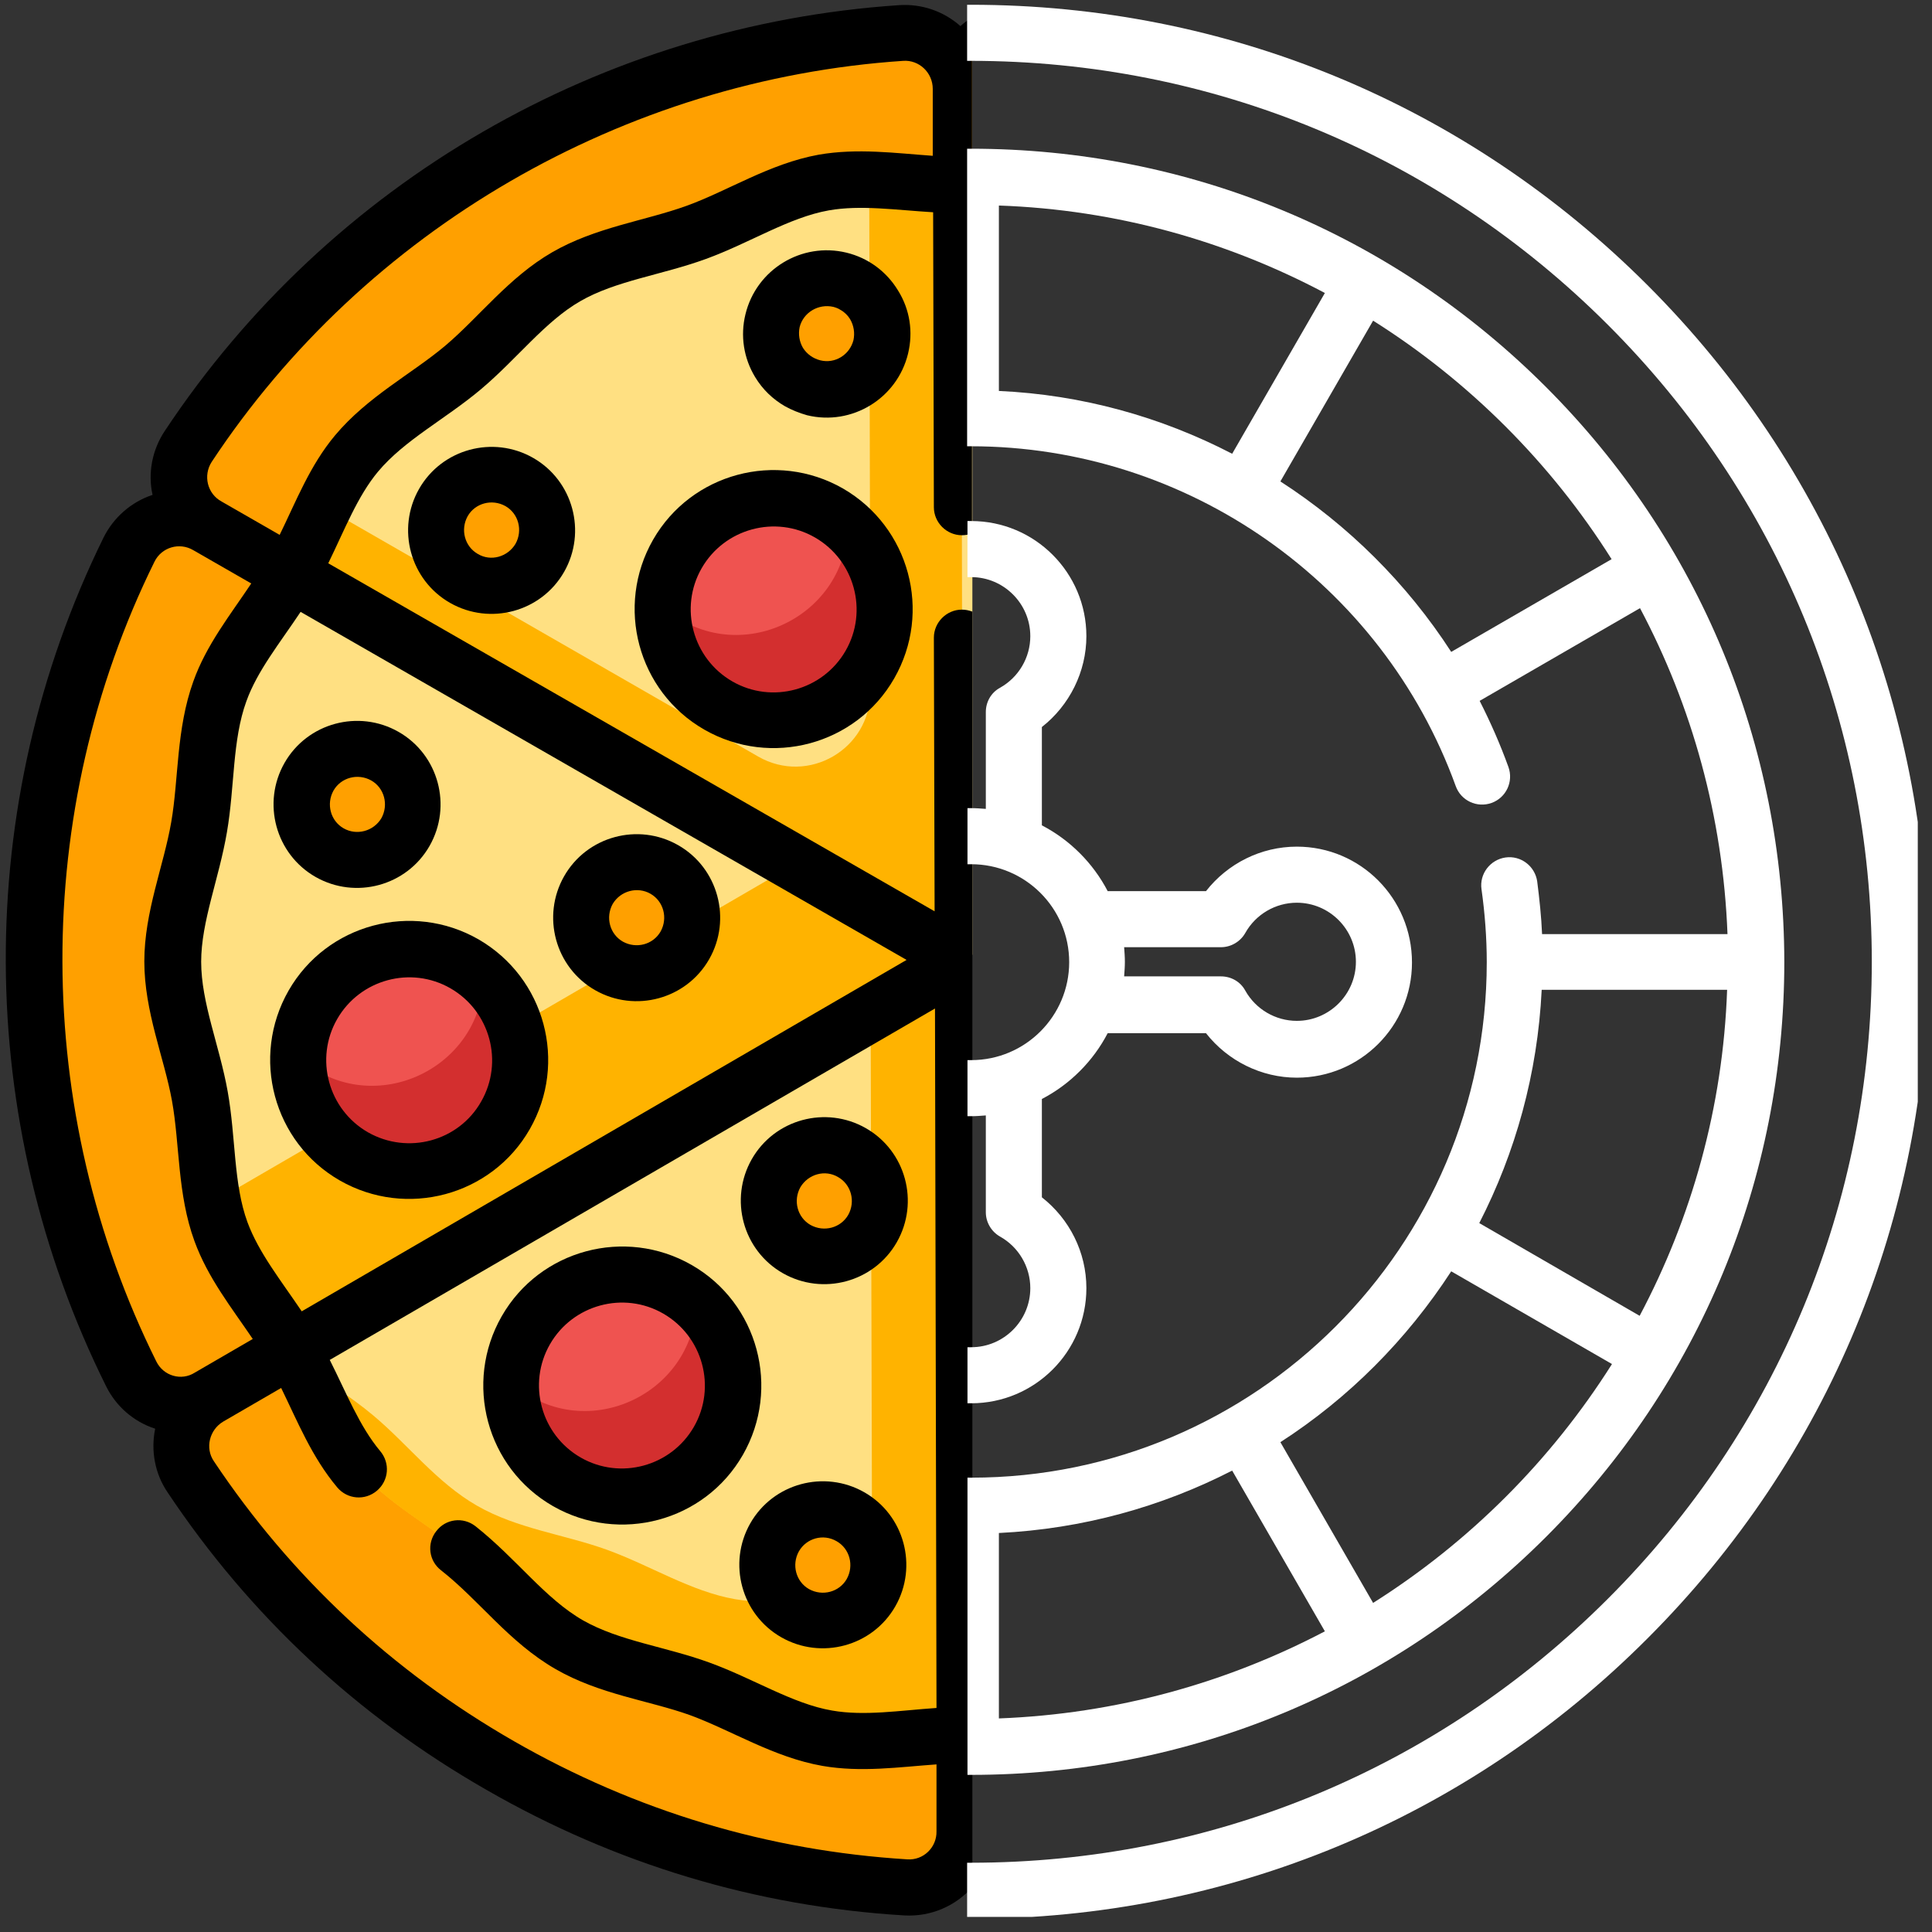 <svg width="81" height="81" viewBox="0 0 81 81" fill="none" xmlns="http://www.w3.org/2000/svg">
<rect x="0" y="0" width="81" height="81" fill="#333333" stroke="none"/>
<g clip-path="url(#clip0)">
<path d="M8.7 22.065C7.524 21.391 6.02 21.845 5.424 23.052C-0.108 34.274 0.252 47.048 5.502 57.611C6.098 58.818 7.618 59.257 8.778 58.583L40.359 40.245L8.7 22.065Z" fill="#FFA000"/>
<path d="M40.454 76.779L40.36 40.245L8.779 58.583C7.619 59.257 7.243 60.777 7.995 61.906C11.224 66.749 15.597 70.933 20.973 74.021C26.364 77.108 32.179 78.77 37.978 79.13C39.326 79.209 40.454 78.127 40.454 76.779Z" fill="#FFA000"/>
<path d="M40.282 3.726C40.282 2.379 39.138 1.297 37.79 1.391C26.019 2.175 14.797 8.287 7.901 18.726C7.149 19.854 7.525 21.374 8.7 22.048L40.376 40.229L40.282 3.726Z" fill="#FFA000"/>
<path d="M40.751 2.301C40.454 2.692 40.281 3.178 40.281 3.711L40.36 40.245L40.751 40.026V2.301Z" fill="#FFA000"/>
<path d="M12.195 24.07C11.223 25.763 9.86 27.221 9.217 28.992C8.559 30.81 8.669 32.816 8.355 34.681C8.026 36.577 7.242 38.427 7.258 40.323C7.258 42.235 8.057 44.085 8.402 45.966C8.731 47.846 8.637 49.852 9.296 51.655C9.954 53.442 11.333 54.915 12.289 56.576L40.36 40.245L12.195 24.07Z" fill="#FFE082"/>
<path d="M33.354 36.217L8.936 50.401C9.468 53.066 11.004 54.382 12.258 56.561L40.36 40.245L33.354 36.217Z" fill="#FFB300"/>
<path d="M12.258 56.561C13.214 58.191 13.794 60.135 15.032 61.592C16.254 63.034 18.041 63.943 19.53 65.181C20.972 66.388 22.179 67.987 23.872 68.958C25.564 69.93 27.555 70.165 29.326 70.808C31.144 71.466 32.837 72.563 34.686 72.877C36.582 73.206 38.542 72.736 40.438 72.736L40.36 40.245L12.258 56.561Z" fill="#FFE082"/>
<path d="M40.359 40.245L36.503 42.487L36.566 66.905C34.669 66.905 32.71 67.376 30.814 67.046C28.949 66.717 27.272 65.636 25.454 64.978C23.683 64.335 21.692 64.1 20 63.128C18.307 62.156 17.1 60.558 15.658 59.351C14.671 58.52 13.527 57.846 12.523 57.047C13.323 58.567 13.918 60.276 15.031 61.608C16.254 63.05 18.04 63.959 19.529 65.197C20.971 66.404 22.178 68.002 23.871 68.974C25.563 69.946 27.554 70.181 29.325 70.823C31.143 71.482 32.836 72.579 34.685 72.892C36.582 73.222 38.541 72.751 40.437 72.751L40.359 40.245Z" fill="#FFB300"/>
<path d="M40.297 7.755C38.385 7.755 36.426 7.316 34.545 7.645C32.664 7.974 30.987 9.087 29.185 9.745C27.398 10.404 25.392 10.639 23.746 11.61C22.101 12.566 20.894 14.165 19.421 15.403C17.979 16.626 16.176 17.535 14.938 19.024C13.731 20.466 13.151 22.393 12.18 24.07L40.36 40.245L40.297 7.755Z" fill="#FFE082"/>
<path d="M40.297 7.755C39.012 7.755 37.711 7.566 36.442 7.535L36.489 28.992C36.489 31.405 33.887 32.925 31.787 31.719L13.575 21.249C13.12 22.189 12.713 23.161 12.195 24.07L40.36 40.245L40.297 7.755Z" fill="#FFB300"/>
<path d="M40.751 7.739C40.595 7.739 40.454 7.755 40.297 7.755L40.375 40.245L40.767 40.026V7.739H40.751Z" fill="#FFE082"/>
<path d="M40.751 31.923L40.344 32.174L40.359 40.245L40.751 40.026V31.923Z" fill="#FFB300"/>
<path d="M30.124 60.417C28.839 62.642 26.002 63.41 23.761 62.141C21.535 60.855 20.752 58.019 22.037 55.777C23.322 53.552 26.175 52.768 28.4 54.053C30.626 55.339 31.41 58.175 30.124 60.417Z" fill="#EF5350"/>
<path d="M21.207 46.765C19.922 48.991 17.085 49.774 14.844 48.489C12.618 47.204 11.85 44.367 13.12 42.126C14.389 39.885 17.242 39.117 19.483 40.402C21.709 41.687 22.492 44.539 21.207 46.765Z" fill="#EF5350"/>
<path d="M36.488 27.863C35.202 30.089 32.35 30.872 30.124 29.587C27.899 28.302 27.115 25.45 28.4 23.224C29.686 20.998 32.538 20.215 34.764 21.5C36.989 22.785 37.757 25.638 36.488 27.863Z" fill="#EF5350"/>
<path d="M22.619 23.397C21.976 24.509 20.55 24.901 19.437 24.259C18.324 23.616 17.933 22.19 18.575 21.077C19.218 19.964 20.644 19.572 21.757 20.215C22.885 20.858 23.261 22.268 22.619 23.397Z" fill="#FFA000"/>
<path d="M28.73 39.634C28.087 40.747 26.661 41.139 25.549 40.496C24.436 39.853 24.044 38.427 24.686 37.314C25.329 36.202 26.755 35.81 27.868 36.452C28.981 37.095 29.357 38.521 28.73 39.634Z" fill="#FFA000"/>
<path d="M36.928 14.526C37.225 13.272 36.457 12.018 35.203 11.72C33.95 11.422 32.696 12.191 32.398 13.444C32.1 14.698 32.868 15.952 34.122 16.25C35.36 16.548 36.614 15.78 36.928 14.526Z" fill="#FFA000"/>
<path d="M16.992 34.885C16.349 35.998 14.923 36.39 13.81 35.747C12.697 35.104 12.306 33.678 12.948 32.565C13.591 31.453 15.017 31.061 16.13 31.703C17.243 32.346 17.634 33.772 16.992 34.885Z" fill="#FFA000"/>
<path d="M36.521 66.78C35.879 67.892 34.452 68.284 33.34 67.642C32.227 66.999 31.835 65.573 32.477 64.46C33.12 63.347 34.546 62.956 35.659 63.598C36.772 64.241 37.164 65.651 36.521 66.78Z" fill="#FFA000"/>
<path d="M36.584 51.515C35.941 52.627 34.515 53.019 33.402 52.377C32.289 51.734 31.897 50.308 32.54 49.195C33.183 48.082 34.609 47.69 35.722 48.333C36.834 48.96 37.226 50.386 36.584 51.515Z" fill="#FFA000"/>
<path d="M29.2 54.617C29.09 58.536 24.419 60.636 21.426 57.956C21.379 59.617 22.225 61.247 23.761 62.125C25.987 63.41 28.839 62.642 30.124 60.401C31.237 58.473 30.798 56.059 29.2 54.617Z" fill="#D32F2F"/>
<path d="M20.282 40.982C20.172 44.9 15.501 47.001 12.508 44.321C12.461 45.982 13.307 47.612 14.843 48.49C17.069 49.775 19.921 49.007 21.206 46.766C22.319 44.822 21.88 42.424 20.282 40.982Z" fill="#D32F2F"/>
<path d="M35.547 22.08C35.438 25.999 30.767 28.099 27.773 25.419C27.726 27.08 28.573 28.71 30.109 29.588C32.334 30.873 35.187 30.105 36.472 27.864C37.6 25.92 37.161 23.522 35.547 22.08Z" fill="#D32F2F"/>
<path d="M31.145 60.996C32.743 58.207 31.787 54.633 28.998 53.035C26.208 51.436 22.634 52.392 21.036 55.182C19.437 57.971 20.393 61.545 23.183 63.144C25.973 64.742 29.546 63.786 31.145 60.996ZM23.058 56.357C24.014 54.696 26.145 54.116 27.806 55.072C29.468 56.028 30.048 58.16 29.092 59.821C28.136 61.482 26.004 62.062 24.343 61.106C22.681 60.15 22.102 58.019 23.058 56.357Z" fill="black"/>
<path d="M20.062 39.383C17.272 37.784 13.699 38.74 12.1 41.53C10.502 44.32 11.458 47.893 14.247 49.492C17.037 51.09 20.611 50.134 22.209 47.344C23.808 44.555 22.852 40.997 20.062 39.383ZM15.423 47.47C13.761 46.514 13.182 44.382 14.138 42.721C15.094 41.06 17.225 40.48 18.887 41.436C20.548 42.392 21.128 44.523 20.172 46.185C19.231 47.846 17.1 48.426 15.423 47.47Z" fill="black"/>
<path d="M35.343 20.481C32.553 18.883 28.98 19.839 27.381 22.628C25.783 25.418 26.739 28.992 29.529 30.59C32.318 32.189 35.892 31.233 37.49 28.443C39.089 25.653 38.133 22.096 35.343 20.481ZM30.704 28.569C29.043 27.613 28.463 25.481 29.419 23.82C30.375 22.158 32.507 21.578 34.168 22.534C35.829 23.491 36.409 25.622 35.453 27.283C34.497 28.945 32.365 29.525 30.704 28.569Z" fill="black"/>
<path d="M22.35 19.196C20.673 18.24 18.526 18.82 17.57 20.497C16.614 22.174 17.194 24.321 18.871 25.277C20.548 26.233 22.695 25.653 23.651 23.976C24.607 22.299 24.027 20.152 22.35 19.196ZM20.031 23.224C19.482 22.91 19.294 22.205 19.607 21.641C19.921 21.092 20.626 20.904 21.19 21.218C21.739 21.531 21.927 22.236 21.613 22.801C21.284 23.349 20.579 23.553 20.031 23.224Z" fill="black"/>
<path d="M24.953 41.515C26.63 42.471 28.777 41.891 29.733 40.214C30.689 38.537 30.109 36.39 28.432 35.434C26.755 34.478 24.608 35.058 23.652 36.735C22.696 38.412 23.276 40.559 24.953 41.515ZM27.272 37.471C27.821 37.785 28.009 38.49 27.696 39.054C27.382 39.603 26.677 39.791 26.113 39.478C25.564 39.164 25.376 38.459 25.689 37.895C26.019 37.346 26.724 37.158 27.272 37.471Z" fill="black"/>
<path d="M32.914 17.034C33.196 17.191 33.51 17.316 33.839 17.41C35.72 17.865 37.616 16.705 38.071 14.824C38.29 13.915 38.149 12.975 37.648 12.175C37.162 11.376 36.394 10.812 35.485 10.592C33.604 10.138 31.707 11.298 31.253 13.178C31.034 14.072 31.175 15.012 31.66 15.811C31.974 16.329 32.397 16.736 32.914 17.034ZM34.936 12.865C35.046 12.896 35.14 12.928 35.234 12.99C35.406 13.084 35.547 13.225 35.641 13.382C35.798 13.649 35.845 13.962 35.782 14.26C35.626 14.871 35.014 15.263 34.388 15.106C34.09 15.028 33.839 14.855 33.667 14.589C33.51 14.322 33.463 14.009 33.526 13.711C33.682 13.1 34.309 12.724 34.936 12.865Z" fill="black"/>
<path d="M18.01 35.465C18.966 33.788 18.387 31.64 16.71 30.684C15.033 29.728 12.885 30.308 11.929 31.985C10.973 33.662 11.553 35.809 13.23 36.766C14.907 37.722 17.054 37.142 18.01 35.465ZM14.406 34.728C13.857 34.415 13.669 33.709 13.982 33.145C14.296 32.596 15.001 32.408 15.565 32.722C16.114 33.035 16.302 33.741 15.989 34.305C15.659 34.853 14.954 35.041 14.406 34.728Z" fill="black"/>
<path d="M32.758 68.645C34.434 69.601 36.582 69.021 37.538 67.344C38.494 65.667 37.914 63.52 36.237 62.564C34.56 61.608 32.413 62.188 31.457 63.865C30.501 65.542 31.081 67.689 32.758 68.645ZM35.077 64.617C35.626 64.93 35.814 65.636 35.5 66.2C35.187 66.749 34.481 66.937 33.917 66.623C33.369 66.31 33.181 65.604 33.494 65.04C33.808 64.492 34.513 64.288 35.077 64.617Z" fill="black"/>
<path d="M32.82 53.379C34.497 54.335 36.644 53.755 37.6 52.078C38.556 50.401 37.976 48.254 36.299 47.298C34.622 46.342 32.475 46.922 31.519 48.599C30.563 50.276 31.143 52.423 32.82 53.379ZM35.14 49.351C35.688 49.664 35.876 50.37 35.563 50.934C35.249 51.482 34.544 51.67 33.98 51.357C33.431 51.044 33.243 50.338 33.557 49.774C33.886 49.225 34.591 49.022 35.14 49.351Z" fill="black"/>
<path d="M40.752 25.638C40.626 25.591 40.485 25.559 40.328 25.559C39.686 25.559 39.153 26.092 39.153 26.735L39.184 38.207L13.762 23.616C14.452 22.205 14.985 20.81 15.847 19.776C16.96 18.444 18.684 17.566 20.173 16.312C21.677 15.043 22.853 13.475 24.326 12.629C25.815 11.767 27.743 11.532 29.592 10.858C31.442 10.184 33.072 9.118 34.749 8.82C36.081 8.585 37.554 8.805 39.122 8.899L39.153 21.265C39.153 21.907 39.686 22.44 40.328 22.44C40.485 22.44 40.626 22.409 40.752 22.362V0.733C40.579 0.843 40.422 0.953 40.266 1.094C39.56 0.467 38.636 0.153 37.695 0.216C25.267 1.047 13.841 7.598 6.898 18.083C6.381 18.867 6.192 19.839 6.396 20.748C5.503 21.045 4.766 21.688 4.343 22.534C-1.19 33.788 -1.096 46.969 4.453 58.128C4.86 58.943 5.581 59.601 6.506 59.899C6.318 60.808 6.49 61.78 7.023 62.563C10.471 67.736 14.969 71.936 20.392 75.039C25.815 78.158 31.708 79.929 37.915 80.305C39.043 80.368 40.078 79.898 40.767 79.114V25.638H40.752ZM38.009 40.245L12.65 54.978C11.772 53.677 10.847 52.517 10.377 51.247C9.782 49.633 9.891 47.69 9.546 45.762C9.202 43.834 8.434 42.047 8.434 40.323C8.434 38.631 9.186 36.828 9.515 34.885C9.844 32.973 9.735 31.029 10.33 29.399C10.785 28.13 11.725 26.97 12.603 25.653L38.009 40.245ZM8.873 19.368C15.314 9.62 26.16 3.335 37.868 2.551C38.526 2.504 39.106 3.037 39.106 3.727V6.532C37.539 6.422 35.956 6.203 34.326 6.485C32.257 6.861 30.517 8.005 28.777 8.632C27.038 9.259 24.969 9.526 23.151 10.576C21.333 11.626 20.094 13.287 18.668 14.494C17.273 15.669 15.408 16.626 14.045 18.256C12.995 19.509 12.415 21.014 11.725 22.425L9.296 21.03C8.684 20.701 8.512 19.933 8.873 19.368ZM6.553 57.078C1.334 46.577 1.302 34.038 6.475 23.553C6.772 22.942 7.525 22.722 8.105 23.067L10.534 24.462C9.656 25.779 8.653 27.032 8.105 28.569C7.384 30.575 7.493 32.659 7.18 34.462C6.866 36.295 6.051 38.223 6.051 40.308C6.051 42.423 6.882 44.336 7.211 46.154C7.54 47.972 7.431 50.056 8.152 52.031C8.716 53.583 9.719 54.837 10.597 56.137L8.167 57.548C7.603 57.908 6.851 57.689 6.553 57.078ZM38.04 77.954C32.21 77.594 26.662 75.933 21.552 73.002C16.443 70.071 12.211 66.121 8.967 61.263C8.59 60.714 8.778 59.946 9.358 59.601L11.788 58.191C12.477 59.601 13.073 61.09 14.139 62.36C14.562 62.861 15.299 62.924 15.8 62.501C16.302 62.078 16.364 61.341 15.941 60.839C15.063 59.789 14.53 58.41 13.825 57.015L39.2 42.282L39.263 71.607C37.695 71.716 36.238 71.951 34.89 71.716C33.228 71.434 31.583 70.369 29.718 69.695C27.9 69.036 25.972 68.801 24.452 67.939C22.837 67.014 21.677 65.369 19.938 63.99C19.421 63.582 18.684 63.676 18.292 64.193C17.884 64.711 17.979 65.447 18.496 65.839C20.11 67.109 21.333 68.848 23.292 69.977C25.141 71.043 27.21 71.293 28.918 71.904C30.674 72.547 32.429 73.676 34.482 74.036C36.112 74.318 37.695 74.083 39.263 73.973V76.779C39.278 77.453 38.714 78.001 38.04 77.954Z" fill="black"/>
<path d="M69.072 11.955C61.486 4.369 51.424 0.2 40.704 0.2C40.657 0.2 40.61 0.2 40.547 0.2V2.551C40.594 2.551 40.641 2.551 40.704 2.551C50.797 2.551 60.279 6.485 67.41 13.617C74.542 20.748 78.476 30.23 78.476 40.324C78.476 50.417 74.542 59.899 67.41 67.03C60.279 74.162 50.797 78.096 40.704 78.096C40.657 78.096 40.61 78.096 40.547 78.096V80.447C40.594 80.447 40.641 80.447 40.704 80.447C51.424 80.447 61.502 76.278 69.072 68.692C76.658 61.106 80.827 51.044 80.827 40.324C80.827 29.603 76.642 19.525 69.072 11.955Z" fill="white"/>
<path d="M64.809 16.218C58.367 9.777 49.81 6.235 40.704 6.235C40.657 6.235 40.61 6.235 40.547 6.235V18.71C40.594 18.71 40.641 18.71 40.704 18.71C49.778 18.71 57.944 24.431 61.032 32.957C61.251 33.569 61.925 33.882 62.536 33.663C63.147 33.443 63.461 32.769 63.242 32.158C62.897 31.202 62.489 30.277 62.035 29.384L68.758 25.497C70.937 29.603 72.238 34.242 72.426 39.164H64.652C64.621 38.427 64.542 37.691 64.448 36.954C64.354 36.311 63.759 35.857 63.116 35.951C62.474 36.045 62.019 36.64 62.113 37.283C62.254 38.286 62.333 39.321 62.333 40.339C62.333 52.267 52.631 61.952 40.719 61.952C40.672 61.952 40.625 61.952 40.562 61.952V74.412C40.61 74.412 40.657 74.412 40.719 74.412C49.825 74.412 58.383 70.87 64.825 64.429C71.266 57.987 74.808 49.43 74.808 40.324C74.793 31.218 71.25 22.66 64.809 16.218ZM41.879 16.391V8.617C46.8 8.789 51.44 10.106 55.546 12.284L51.659 19.024C48.666 17.472 45.343 16.547 41.879 16.391ZM60.843 27.331C58.978 24.447 56.518 22.017 53.681 20.184L57.568 13.444C61.596 15.983 65.028 19.416 67.567 23.444L60.843 27.331ZM41.879 72.046V64.272C45.39 64.1 48.697 63.175 51.659 61.655L55.546 68.394C51.424 70.557 46.8 71.858 41.879 72.046ZM57.568 67.203L53.681 60.464C56.549 58.614 58.978 56.169 60.843 53.301L67.583 57.188C65.028 61.231 61.611 64.648 57.568 67.203ZM62.019 51.279C63.539 48.317 64.464 45.01 64.636 41.499H72.41C72.238 46.42 70.921 51.06 68.743 55.166L62.019 51.279Z" fill="white"/>
<path d="M54.37 35.496C52.866 35.496 51.471 36.202 50.562 37.361H46.44C45.829 36.186 44.857 35.214 43.681 34.603V30.481C44.841 29.572 45.547 28.161 45.547 26.672C45.547 24.008 43.384 21.845 40.719 21.845C40.672 21.845 40.625 21.845 40.562 21.845V24.196C40.609 24.196 40.657 24.196 40.719 24.196C42.083 24.196 43.196 25.309 43.196 26.672C43.196 27.566 42.71 28.396 41.926 28.835C41.55 29.039 41.331 29.431 41.331 29.854V33.913C41.127 33.898 40.923 33.882 40.719 33.882C40.672 33.882 40.625 33.882 40.562 33.882V36.233C40.609 36.233 40.657 36.233 40.719 36.233C42.976 36.233 44.826 38.067 44.826 40.339C44.826 42.596 42.992 44.446 40.719 44.446C40.672 44.446 40.625 44.446 40.562 44.446V46.797C40.609 46.797 40.657 46.797 40.719 46.797C40.923 46.797 41.127 46.781 41.331 46.765V50.825C41.331 51.248 41.566 51.639 41.926 51.843C42.71 52.282 43.196 53.113 43.196 54.006C43.196 55.37 42.083 56.483 40.719 56.483C40.672 56.483 40.625 56.483 40.562 56.483V58.833C40.609 58.833 40.657 58.833 40.719 58.833C43.384 58.833 45.547 56.67 45.547 54.006C45.547 52.502 44.841 51.107 43.681 50.198V46.076C44.857 45.464 45.829 44.493 46.44 43.317H50.562C51.471 44.477 52.882 45.182 54.37 45.182C57.035 45.182 59.198 43.019 59.198 40.355C59.198 37.659 57.035 35.496 54.37 35.496ZM54.37 42.8C53.477 42.8 52.646 42.314 52.208 41.53C52.004 41.154 51.612 40.935 51.189 40.935H47.13C47.145 40.731 47.161 40.527 47.161 40.324C47.161 40.12 47.145 39.916 47.13 39.712H51.189C51.612 39.712 52.004 39.477 52.208 39.117C52.646 38.333 53.477 37.847 54.37 37.847C55.734 37.847 56.847 38.96 56.847 40.324C56.847 41.687 55.734 42.8 54.37 42.8Z" fill="white"/>
</g>
<defs>
<clipPath id="clip0">
<rect width="80.246" height="80.246" fill="white" transform="translate(0.158 0.122)"/>
</clipPath>
</defs>
</svg>
